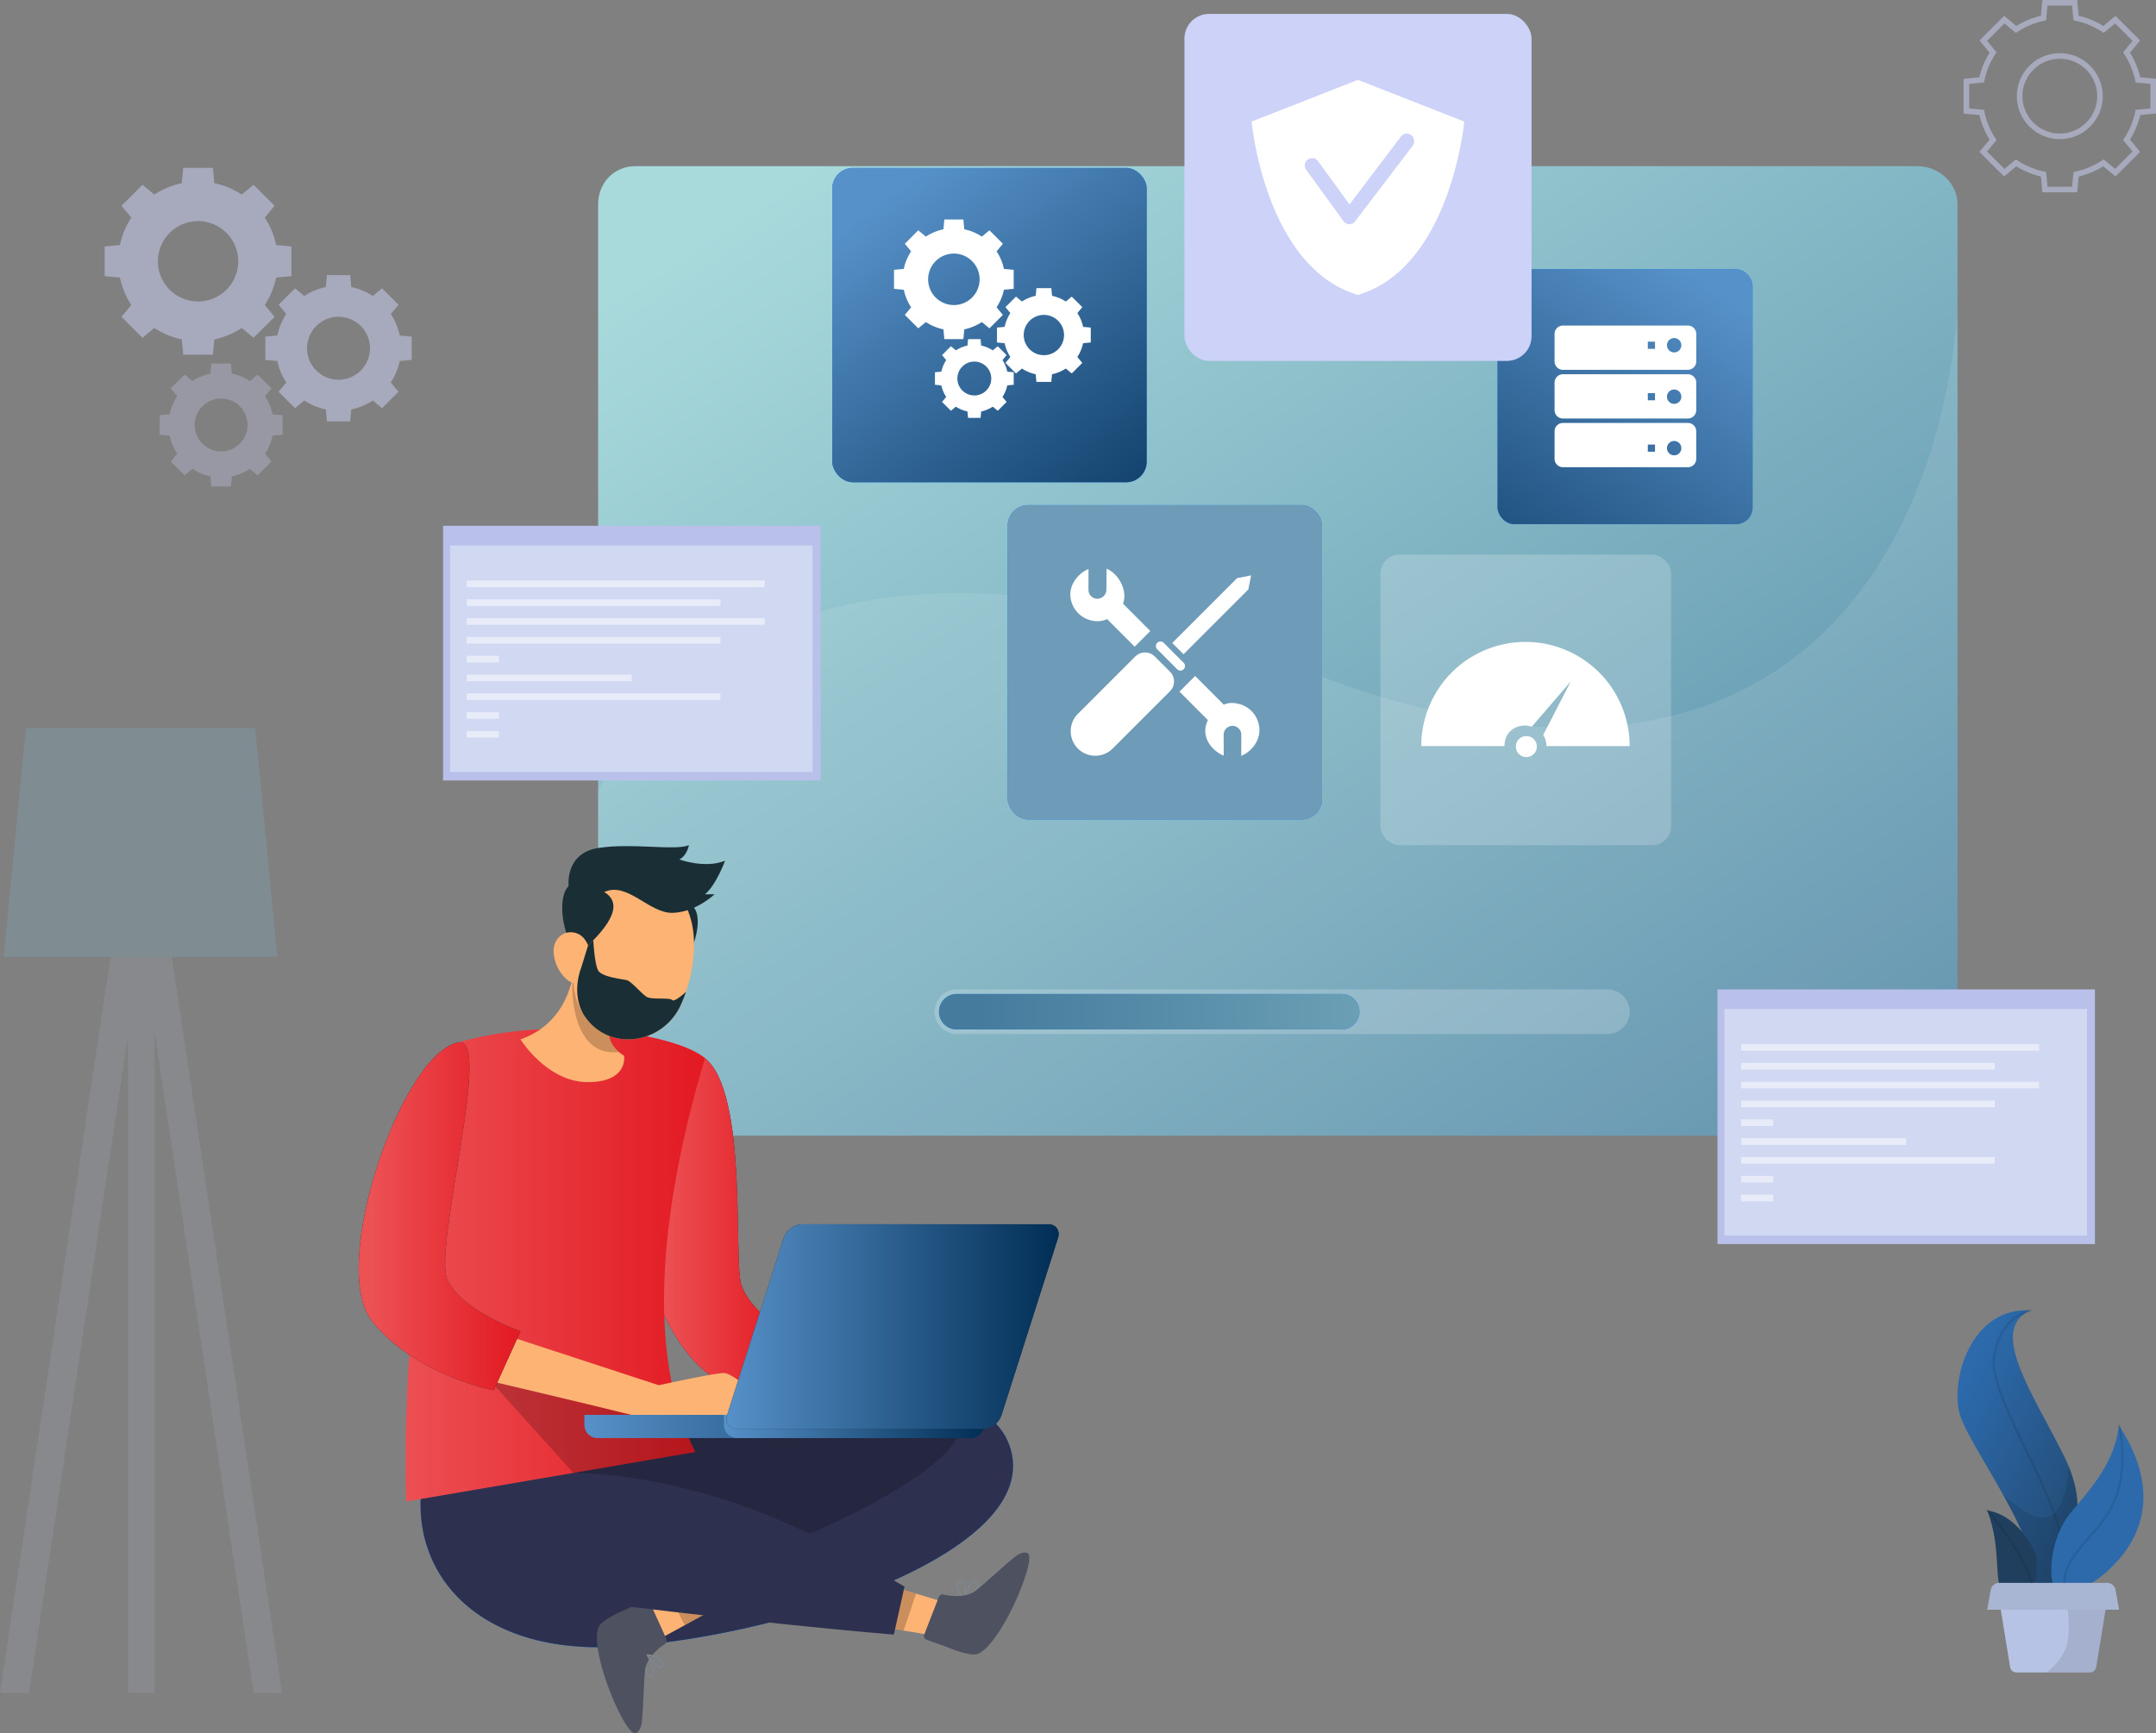 <svg xmlns="http://www.w3.org/2000/svg" xmlns:xlink="http://www.w3.org/1999/xlink" width="770.102" height="619.213" viewBox="0 0 770.102 619.213">
  <rect x="0" y="0" width="770.102" height="619.213" fill="#808080" stroke="none"/>
  <defs>
    <linearGradient id="linear-gradient" x1="0.097" y1="0.054" x2="1.11" y2="1.177" gradientUnits="objectBoundingBox">
      <stop offset="0" stop-color="#a8dadc"/>
      <stop offset="1" stop-color="#457b9d"/>
    </linearGradient>
    <linearGradient id="linear-gradient-2" x1="2.471" y1="0.5" x2="0.093" y2="0.5" xlink:href="#linear-gradient"/>
    <linearGradient id="linear-gradient-3" y1="0.5" x2="1" y2="0.5" gradientUnits="objectBoundingBox">
      <stop offset="0" stop-color="#ec5154"/>
      <stop offset="0.099" stop-color="#eb4b4f"/>
      <stop offset="1" stop-color="#e31922"/>
    </linearGradient>
    <linearGradient id="linear-gradient-6" y1="0.5" x2="1" y2="0.5" gradientUnits="objectBoundingBox">
      <stop offset="0" stop-color="#5791c9"/>
      <stop offset="1" stop-color="#002d54"/>
    </linearGradient>
    <linearGradient id="linear-gradient-8" y1="0.5" y2="0.5" xlink:href="#linear-gradient-6"/>
    <linearGradient id="linear-gradient-9" x1="0.185" y1="0.081" x2="1.12" y2="1.325" xlink:href="#linear-gradient-6"/>
    <linearGradient id="linear-gradient-10" x1="0.812" y1="0.051" x2="-0.341" y2="1.709" xlink:href="#linear-gradient-6"/>
    <linearGradient id="linear-gradient-11" x1="0.251" y1="0.1" x2="1.092" y2="1.038" gradientUnits="objectBoundingBox">
      <stop offset="0" stop-color="#2c6aac"/>
      <stop offset="1" stop-color="#203f5e"/>
    </linearGradient>
    <linearGradient id="linear-gradient-12" x1="-62.865" y1="11.122" x2="-62.864" y2="11.122" xlink:href="#linear-gradient-11"/>
    <linearGradient id="linear-gradient-13" x1="-35.697" y1="6.14" x2="-35.713" y2="6.133" xlink:href="#linear-gradient-11"/>
    <linearGradient id="linear-gradient-14" x1="-29.164" y1="10.581" x2="-29.164" y2="10.581" gradientUnits="objectBoundingBox">
      <stop offset="0" stop-color="#adbae0"/>
      <stop offset="1" stop-color="#c0cbe8"/>
    </linearGradient>
  </defs>
  <g id="Group_14142" data-name="Group 14142" transform="translate(-435.416 -178.131)">
    <g id="Group_14108" data-name="Group 14108" transform="translate(472.803 238.131)" opacity="0.5">
      <g id="Group_14107" data-name="Group 14107">
        <path id="Path_14864" data-name="Path 14864" d="M545.37,261.152v-10.6l-5.458-.514a28.314,28.314,0,0,0-4.071-9.792l3.506-4.234-7.5-7.5-4.234,3.5a28.34,28.34,0,0,0-9.792-4.069l-.514-5.458h-10.6l-.514,5.458a28.333,28.333,0,0,0-9.79,4.069l-4.236-3.5-7.5,7.5,3.506,4.234a28.345,28.345,0,0,0-4.071,9.792l-5.458.514v10.6l5.458.514a28.324,28.324,0,0,0,4.071,9.79l-3.506,4.236,7.5,7.5,4.236-3.506a28.307,28.307,0,0,0,9.79,4.071l.514,5.458h10.6l.514-5.458a28.314,28.314,0,0,0,9.792-4.071l4.234,3.506,7.5-7.5-3.506-4.236a28.262,28.262,0,0,0,4.071-9.79Zm-33.357,9.05a14.35,14.35,0,1,1,14.35-14.35A14.349,14.349,0,0,1,512.013,270.2Z" transform="translate(-478.655 -222.495)" fill="#cdd2f9"/>
        <path id="Path_14920" data-name="Path 14920" d="M545.37,261.152v-10.6l-5.458-.514a28.314,28.314,0,0,0-4.071-9.792l3.506-4.234-7.5-7.5-4.234,3.5a28.34,28.34,0,0,0-9.792-4.069l-.514-5.458h-10.6l-.514,5.458a28.333,28.333,0,0,0-9.79,4.069l-4.236-3.5-7.5,7.5,3.506,4.234a28.345,28.345,0,0,0-4.071,9.792l-5.458.514v10.6l5.458.514a28.324,28.324,0,0,0,4.071,9.79l-3.506,4.236,7.5,7.5,4.236-3.506a28.307,28.307,0,0,0,9.79,4.071l.514,5.458h10.6l.514-5.458a28.314,28.314,0,0,0,9.792-4.071l4.234,3.506,7.5-7.5-3.506-4.236a28.262,28.262,0,0,0,4.071-9.79Zm-33.357,9.05a14.35,14.35,0,1,1,14.35-14.35A14.349,14.349,0,0,1,512.013,270.2Z" transform="translate(186.345 -281.495)" fill="none" stroke="#cdd2f9" stroke-width="2"/>
        <path id="Path_14865" data-name="Path 14865" d="M567.224,276.993v-8.307l-4.277-.4a22.185,22.185,0,0,0-3.19-7.672l2.747-3.318-5.872-5.874-3.32,2.747a22.177,22.177,0,0,0-7.671-3.19l-.4-4.277h-8.307l-.4,4.277a22.171,22.171,0,0,0-7.672,3.19l-3.32-2.747-5.872,5.874,2.747,3.318a22.185,22.185,0,0,0-3.19,7.672l-4.277.4v8.307l4.277.4a22.2,22.2,0,0,0,3.19,7.672l-2.747,3.318,5.872,5.872,3.32-2.747a22.17,22.17,0,0,0,7.672,3.19l.4,4.277h8.307l.4-4.277a22.2,22.2,0,0,0,7.672-3.19l3.318,2.747,5.872-5.872-2.747-3.318a22.2,22.2,0,0,0,3.19-7.672Zm-26.139,7.092A11.244,11.244,0,1,1,552.33,272.84,11.244,11.244,0,0,1,541.085,284.085Z" transform="translate(-457.548 -208.417)" fill="#cdd2f9"/>
        <path id="Path_14866" data-name="Path 14866" d="M534.984,292.12v-6.976l-3.592-.338a18.658,18.658,0,0,0-2.679-6.445l2.308-2.787-4.933-4.933-2.788,2.308a18.65,18.65,0,0,0-6.443-2.679l-.339-3.592h-6.976l-.338,3.592a18.65,18.65,0,0,0-6.443,2.679l-2.788-2.308-4.933,4.933,2.308,2.787a18.658,18.658,0,0,0-2.679,6.445l-3.592.338v6.976l3.592.338a18.663,18.663,0,0,0,2.679,6.443l-2.308,2.787,4.933,4.933,2.788-2.306A18.649,18.649,0,0,0,509.2,307l.338,3.592h6.976l.339-3.592a18.649,18.649,0,0,0,6.443-2.679l2.788,2.306,4.933-4.933-2.308-2.787a18.663,18.663,0,0,0,2.679-6.443Zm-21.954,5.956a9.445,9.445,0,1,1,9.444-9.445A9.445,9.445,0,0,1,513.03,298.077Z" transform="translate(-471.432 -196.799)" fill="#cdd2f9" opacity="0.6"/>
      </g>
    </g>
    <g id="Group_14110" data-name="Group 14110" transform="translate(435.416 438.28)" opacity="0.15">
      <path id="Path_14867" data-name="Path 14867" d="M445.776,634.508l35.347-234.859V634.508h9.49V398.182L526,634.508h10.168L491.876,338.691l-1.263.187v-9.62h-9.49v9.587l-1.3-.154L435.416,634.508Z" transform="translate(-435.416 -289.801)" fill="#b8bcd2"/>
      <g id="Group_14109" data-name="Group 14109" transform="translate(1.31)">
        <path id="Path_14868" data-name="Path 14868" d="M534.016,386.009H436.244l7.913-81.7H526.1Z" transform="translate(-436.244 -304.31)" fill="#7cd1f6"/>
      </g>
    </g>
    <g id="Group_14111" data-name="Group 14111" transform="translate(649.065 237.502)">
      <path id="Path_14869" data-name="Path 14869" d="M1056.051,238.4V556.7c0,7.623-6.674,14.456-14.282,14.456h-458c-7.607,0-13.27-6.833-13.27-14.456V238.4c0-7.607,5.662-13.618,13.27-13.618h458C1049.377,224.785,1056.051,230.8,1056.051,238.4Z" transform="translate(-570.5 -224.785)" fill="url(#linear-gradient)"/>
      <path id="Path_14870" data-name="Path 14870" d="M1056.051,258.475v278.63c0,7.623-6.674,14.456-14.282,14.456h-458c-7.607,0-13.27-6.833-13.27-14.456V428.655c40.3-77.43,136.362-90.056,248.838-44.744C978.553,448.053,1046.448,360.99,1056.051,258.475Z" transform="translate(-570.5 -205.191)" fill="#fff" opacity="0.1" style="isolation: isolate"/>
    </g>
    <g id="Group_14112" data-name="Group 14112" transform="translate(769.267 531.623)">
      <path id="Path_14871" data-name="Path 14871" d="M886.778,426.677H654.465a7.965,7.965,0,0,1-7.965-7.965h0a7.964,7.964,0,0,1,7.965-7.963H886.778a7.963,7.963,0,0,1,7.963,7.963h0A7.963,7.963,0,0,1,886.778,426.677Z" transform="translate(-646.5 -410.749)" fill="#fff" opacity="0.2" style="isolation: isolate"/>
      <path id="Path_14872" data-name="Path 14872" d="M653.883,424.438a6.327,6.327,0,1,1,0-12.653H791.241a6.327,6.327,0,1,1,0,12.653Z" transform="translate(-645.918 -410.146)" fill="#007cff"/>
      <path id="Path_14873" data-name="Path 14873" d="M653.883,424.438a6.327,6.327,0,1,1,0-12.653H791.241a6.327,6.327,0,1,1,0,12.653Z" transform="translate(-645.918 -410.146)" fill="url(#linear-gradient-2)"/>
    </g>
    <g id="_Group_" data-name="&lt;Group&gt;" transform="translate(563.534 480.099)">
      <g id="Group_14113" data-name="Group 14113" transform="translate(106.337 76.083)">
        <path id="Path_14874" data-name="Path 14874" d="M600.335,428.045c15.476,12.439,10.079,71.808,12.985,80.942s15.362,16.635,15.362,16.635L611.3,545.964s-14.529-2.518-25.563-26.182S600.335,428.045,600.335,428.045Z" transform="translate(-582.982 -428.045)" fill="#1a2e35"/>
        <path id="Path_14875" data-name="Path 14875" d="M600.335,428.045c15.476,12.439,10.079,71.808,12.985,80.942s15.362,16.635,15.362,16.635L611.3,545.964s-14.529-2.518-25.563-26.182S600.335,428.045,600.335,428.045Z" transform="translate(-582.982 -428.045)" fill="url(#linear-gradient-3)"/>
      </g>
      <g id="Group_14114" data-name="Group 14114" transform="translate(22.102 194.738)">
        <path id="Path_14876" data-name="Path 14876" d="M617.406,511.194s111.217-31.038,125.187,7.995-87,70.149-142.886,72.056-78.682-37.283-62.2-74.525Z" transform="translate(-532.259 -499.494)" fill="#007cff"/>
        <path id="Path_14877" data-name="Path 14877" d="M617.406,511.194s111.217-31.038,125.187,7.995-87,70.149-142.886,72.056-78.682-37.283-62.2-74.525Z" transform="translate(-532.259 -499.494)" fill="#2d314f"/>
      </g>
      <path id="Path_14878" data-name="Path 14878" d="M649.379,547.349a.363.363,0,0,1-.41-.022.284.284,0,0,1-.1-.345c.183-.623,2.033-6,3.9-6.56a1.163,1.163,0,0,1,1.116.327,1.906,1.906,0,0,1,.664,1.8,4.988,4.988,0,0,1-1.752,2.524A20.334,20.334,0,0,1,649.379,547.349Zm.48-1.031a8.014,8.014,0,0,0,3.982-3.836,1.22,1.22,0,0,0-.475-1.23.4.4,0,0,0-.438-.13,1.251,1.251,0,0,0-.43.252A15.545,15.545,0,0,0,649.859,546.318Z" transform="translate(-433.128 -277.737)" fill="#7e858c"/>
      <path id="Path_14879" data-name="Path 14879" d="M650.192,547.562a.306.306,0,0,1-.349-.1c-.174-.151-2.753-3.408-2.328-5.6a2.077,2.077,0,0,1,.89-1.348,1.2,1.2,0,0,1,1.49-.14c1.35.952,1.186,5.311.523,6.963l-.048.164A.342.342,0,0,1,650.192,547.562Zm-1.466-6.385a1.382,1.382,0,0,0-.448.784c-.267,1.39,1.028,3.476,1.727,4.476.427-1.862.289-4.919-.5-5.469-.086-.045-.247-.171-.648.11l-.128.1Z" transform="translate(-434.04 -277.88)" fill="#7e858c"/>
      <path id="Path_14880" data-name="Path 14880" d="M581.226,556.589a.359.359,0,0,1,.3-.277.286.286,0,0,1,.316.173c.315.565,2.86,5.646,1.953,7.378a1.161,1.161,0,0,1-1.013.568,1.9,1.9,0,0,1-1.752-.785,4.972,4.972,0,0,1-.578-3.019A20.28,20.28,0,0,1,581.226,556.589Zm.4,1.064a8,8,0,0,0-.045,5.53,1.219,1.219,0,0,0,1.211.522.4.4,0,0,0,.4-.223,1.219,1.219,0,0,0,.121-.483A15.585,15.585,0,0,0,581.626,557.654Z" transform="translate(-478.342 -267.22)" fill="#7e858c"/>
      <path id="Path_14881" data-name="Path 14881" d="M608.719,533.854l-19.681,14.431-9.453,6.929,6.174,10.767,9.592-5.246,23.429-12.813Z" transform="translate(-478.89 -282.054)" fill="#fcb373"/>
      <path id="Path_14882" data-name="Path 14882" d="M595.02,558.555l-5.937-13.1a1.421,1.421,0,0,0-1.921-.691l-6.4,3.135s-8.915,3.6-10.034,6.5c-3.27,8.463,9.121,37.786,12.988,37.793,1.415,0,2.255-2.192,2.453-3.591.626-4.441.732-15.605,1.3-19.3.664-4.324,5.035-7.651,7.053-8.976A1.41,1.41,0,0,0,595.02,558.555Z" transform="translate(-485.102 -274.944)" fill="#4e5160"/>
      <path id="Path_14883" data-name="Path 14883" d="M580.945,556.477a.306.306,0,0,1,.315-.178c.229-.018,4.361.417,5.635,2.259a2.078,2.078,0,0,1,.339,1.578,1.2,1.2,0,0,1-.943,1.163c-1.622.3-4.622-2.868-5.339-4.5l-.083-.149A.339.339,0,0,1,580.945,556.477Zm5.586,3.419a1.368,1.368,0,0,0-.246-.867c-.805-1.164-3.2-1.7-4.406-1.9,1.031,1.606,3.311,3.648,4.258,3.466.093-.03.3-.056.375-.538l.018-.163Z" transform="translate(-478.041 -267.227)" fill="#7e858c"/>
      <path id="Path_14884" data-name="Path 14884" d="M604.958,533.854l-19.681,14.431,6.313,12.45,23.429-12.813Z" transform="translate(-475.129 -282.054)" opacity="0.2" style="isolation: isolate"/>
      <path id="Path_14885" data-name="Path 14885" d="M621.652,555.594l24.081,3.963,11.564,1.905,3.372-11.945-10.459-3.182-25.548-7.773Z" transform="translate(-451.096 -278.944)" fill="#fcb373"/>
      <path id="Path_14886" data-name="Path 14886" d="M645.837,550.306l-5.208,13.41a1.423,1.423,0,0,0,.85,1.857l6.721,2.38s8.812,3.846,11.665,2.619c8.335-3.585,20.612-32.955,17.911-35.722-.988-1.013-3.144-.078-4.28.759-3.612,2.66-11.663,10.4-14.7,12.576-3.554,2.551-8.988,1.757-11.346,1.242A1.41,1.41,0,0,0,645.837,550.306Z" transform="translate(-438.622 -281.688)" fill="#4e5160"/>
      <path id="Path_14887" data-name="Path 14887" d="M621.652,555.594l24.081,3.963,4.477-13.222-25.548-7.773Z" transform="translate(-451.096 -278.944)" opacity="0.2" style="isolation: isolate"/>
      <path id="Path_14888" data-name="Path 14888" d="M701.878,564.618s-100.107-59.046-133.983-57.475-36.841,35.29-22.863,53.984,39.787,23.246,39.787,23.246-17.572-24.836-15.033-31.822,12.226,16.512,12.226,16.512,62.024,8.122,116.054,12.7Z" transform="translate(-506.91 -299.722)" fill="#2d314f"/>
      <path id="Path_14889" data-name="Path 14889" d="M632.585,572.964c-18.107-34.875-12.345-87.93,3.4-140.727-10.957-9.152-54.693-15.333-88.085-5.628,0,0-21.161,78.406-18.663,164.038Z" transform="translate(-512.292 -356.153)" fill="url(#linear-gradient-3)"/>
      <path id="Path_14890" data-name="Path 14890" d="M577.8,449.967c-14.564,0-24.047-15.278-24.047-15.278,19.1-6.693,19.164-26.853,19.164-26.853l7.357,7.191,10.479,10.263c-8.719,6.178-4.6,11.525-1.827,13.9a12.756,12.756,0,0,0,1.827,1.362S592.361,449.967,577.8,449.967Z" transform="translate(-495.959 -365.315)" fill="#fcb373"/>
      <path id="Path_14891" data-name="Path 14891" d="M581.564,436.561c-17.869,2.009-16.657-24.744-16.657-24.744a45.492,45.492,0,0,1,8,.581l10.479,10.263C574.672,428.839,578.79,434.186,581.564,436.561Z" transform="translate(-488.599 -362.686)" opacity="0.2" style="isolation: isolate"/>
      <g id="Group_14115" data-name="Group 14115" transform="translate(69.617)">
        <path id="Path_14892" data-name="Path 14892" d="M584.98,396.829c-6.771,2.8-5.475,10.19,5.753,23.648,6.913-5.952,10.655-19.5,7.031-23.851S590.875,394.411,584.98,396.829Z" transform="translate(-547.674 -374.378)" fill="#1a2e35"/>
        <path id="Path_14893" data-name="Path 14893" d="M605.354,430.259a.129.129,0,0,1-.017.05,47.212,47.212,0,0,1-2.159,5.281c-6.676,13.6-25.874,16.242-34.376,2.79-.033-.05-.067-.083-.1-.133-5.613-9.051-3.5-17.5-1.163-32.151a20.254,20.254,0,0,1,31.62-13.585C610.3,400.251,609.638,417.754,605.354,430.259Z" transform="translate(-558.059 -377.858)" fill="#fcb373"/>
        <path id="Path_14894" data-name="Path 14894" d="M577.757,393.916c6.234,3.83,3.773,10.924-9.448,22.413-5.884-6.977-7.428-20.966-3.142-24.656S572.308,390.583,577.757,393.916Z" transform="translate(-559.647 -377.184)" fill="#1a2e35"/>
        <path id="Path_14895" data-name="Path 14895" d="M560.883,408.113a14.11,14.11,0,0,0,4.7,9.7c3.72,3.248,7.7.428,8.446-4.188.669-4.163-.468-10.876-5.052-12.342S560.634,403.543,560.883,408.113Z" transform="translate(-560.871 -369.859)" fill="#fcb373"/>
        <path id="Path_14896" data-name="Path 14896" d="M564.136,396.913s-1.5-11.728,10.472-13.664,27.641,1.058,32.485-1.018c0,0-.649,3.712-3.429,5.1,0,0,9.129,3.366,16.326.46,0,0-3.127,8.651-7.164,11.972h3.436s-6.812,6.5-15.1,6.643-16.091-11.278-24.3-7.438S564.136,396.913,564.136,396.913Z" transform="translate(-558.753 -382.231)" fill="#1a2e35"/>
        <path id="Path_14897" data-name="Path 14897" d="M604.809,421.119a.129.129,0,0,1-.017.05,47.221,47.221,0,0,1-2.159,5.281c-6.676,13.6-25.874,16.242-34.376,2.79-.033-.05-.067-.083-.1-.133-4.384-7.789-.88-16.291-.88-16.291l2.557-8.287,1.86-1.843s.432,8.42,1.744,10.795,8.785,3.072,10.313,3.487c1.511.415,5.148,4.733,6.942,5.9,1.777,1.162,8.37.2,9.15,1.162S604.809,421.119,604.809,421.119Z" transform="translate(-557.514 -368.717)" fill="#1a2e35"/>
      </g>
      <path id="Path_14898" data-name="Path 14898" d="M544.389,494.285l34.436,38.184s38.075-.847,84.3,21.748c0,0,49.61-20.491,54.167-37.513s-104.139-4.982-104.139-4.982Z" transform="translate(-502.144 -308.197)" opacity="0.2" style="isolation: isolate"/>
      <path id="Path_14899" data-name="Path 14899" d="M552.893,487.535l55.218,18.06s19.721-4.359,23.25-4.359,17.152,11.078,9.443,14.946-28.748,4.359-31.032,3.114-63.522-15.577-63.522-15.577Z" transform="translate(-500.914 -312.657)" fill="#fcb373"/>
      <g id="Group_14116" data-name="Group 14116" transform="translate(0 70.398)">
        <path id="Path_14900" data-name="Path 14900" d="M554.555,424.679c12.5-2.425-9.182,73.7-3.876,84.91s26.063,18.3,26.063,18.3l-9.549,21.078s-28.232-5.329-43.593-24.842S534.167,428.633,554.555,424.679Z" transform="translate(-518.951 -424.622)" fill="#1a2e35"/>
        <path id="Path_14901" data-name="Path 14901" d="M554.555,424.679c12.5-2.425-9.182,73.7-3.876,84.91s26.063,18.3,26.063,18.3l-9.549,21.078s-28.232-5.329-43.593-24.842S534.167,428.633,554.555,424.679Z" transform="translate(-518.951 -424.622)" fill="url(#linear-gradient-3)"/>
      </g>
      <g id="Group_14119" data-name="Group 14119" transform="translate(80.626 135.436)">
        <g id="Group_14117" data-name="Group 14117" transform="translate(0 68.089)">
          <path id="Path_14902" data-name="Path 14902" d="M567.5,504.785v3.62a4.7,4.7,0,0,0,4.489,4.683h133.5a5,5,0,0,0,4.828-4.683v-3.62Z" transform="translate(-567.5 -504.785)" fill="url(#linear-gradient-6)"/>
          <path id="Path_14903" data-name="Path 14903" d="M597.5,504.785v3.62a4.725,4.725,0,0,0,4.505,4.683h83.666a5,5,0,0,0,4.828-4.683v-3.62Z" transform="translate(-547.679 -504.785)" fill="url(#linear-gradient-6)"/>
        </g>
        <g id="Group_14118" data-name="Group 14118" transform="translate(50.711)">
          <path id="Path_14904" data-name="Path 14904" d="M601.651,536.856h88.2a7.191,7.191,0,0,0,6.41-4.733l20.227-63.447c.83-2.607-.681-4.891-3.388-4.891H624.9a7.35,7.35,0,0,0-6.41,4.891l-20.227,63.367C597.433,534.65,598.944,536.856,601.651,536.856Z" transform="translate(-598.036 -463.785)" fill="#1a2e35"/>
          <path id="Path_14905" data-name="Path 14905" d="M601.651,536.856h88.2a7.191,7.191,0,0,0,6.41-4.733l20.227-63.447c.83-2.607-.681-4.891-3.388-4.891H624.9a7.35,7.35,0,0,0-6.41,4.891l-20.227,63.367C597.433,534.65,598.944,536.856,601.651,536.856Z" transform="translate(-598.036 -463.785)" fill="url(#linear-gradient-8)"/>
        </g>
      </g>
    </g>
    <g id="Group_14123" data-name="Group 14123" transform="translate(732.7 238.131)">
      <rect id="Rectangle_20141" data-name="Rectangle 20141" width="112.294" height="112.294" rx="7.326" fill="#007cff" style="isolation: isolate"/>
      <g id="Group_14122" data-name="Group 14122">
        <rect id="Rectangle_20142" data-name="Rectangle 20142" width="112.294" height="112.294" rx="7.326" fill="url(#linear-gradient-9)"/>
        <g id="Group_14121" data-name="Group 14121" transform="translate(22.051 18.418)">
          <g id="Group_14120" data-name="Group 14120">
            <path id="Path_14906" data-name="Path 14906" d="M680.069,261.6v-6.791l-3.5-.329a18.131,18.131,0,0,0-2.608-6.274l2.247-2.712-4.8-4.8-2.712,2.247a18.1,18.1,0,0,0-6.274-2.608l-.329-3.5H655.3l-.331,3.5a18.14,18.14,0,0,0-6.273,2.61l-2.714-2.247-4.8,4.8,2.246,2.712a18.159,18.159,0,0,0-2.608,6.274l-3.5.329V261.6l3.5.331a18.134,18.134,0,0,0,2.608,6.273l-2.246,2.714,4.8,4.8,2.714-2.246a18.137,18.137,0,0,0,6.273,2.608l.331,3.5h6.791l.329-3.5a18.162,18.162,0,0,0,6.274-2.608l2.712,2.246,4.8-4.8-2.247-2.714a18.169,18.169,0,0,0,2.61-6.273ZM658.7,267.4a9.195,9.195,0,1,1,9.194-9.2A9.194,9.194,0,0,1,658.7,267.4Z" transform="translate(-637.322 -236.828)" fill="#fff"/>
            <path id="Path_14907" data-name="Path 14907" d="M694.072,271.749v-5.324l-2.741-.258a14.2,14.2,0,0,0-2.043-4.916l1.76-2.126-3.763-3.764-2.127,1.76a14.218,14.218,0,0,0-4.916-2.043l-.258-2.741h-5.322l-.258,2.741a14.218,14.218,0,0,0-4.916,2.043l-2.127-1.76-3.763,3.764,1.76,2.126a14.234,14.234,0,0,0-2.043,4.916l-2.741.258v5.324l2.741.258a14.233,14.233,0,0,0,2.043,4.916l-1.76,2.126,3.763,3.764,2.127-1.76A14.22,14.22,0,0,0,674.4,283.1l.258,2.739h5.322l.258-2.739a14.242,14.242,0,0,0,4.917-2.043l2.126,1.76,3.763-3.764-1.76-2.126a14.2,14.2,0,0,0,2.043-4.916Zm-16.748,4.542a7.2,7.2,0,1,1,7.2-7.2A7.2,7.2,0,0,1,677.324,276.291Z" transform="translate(-623.798 -227.807)" fill="#fff"/>
            <path id="Path_14908" data-name="Path 14908" d="M674.7,280.159v-4.471l-2.3-.217a11.935,11.935,0,0,0-1.716-4.128l1.479-1.786-3.162-3.162-1.786,1.479a11.932,11.932,0,0,0-4.13-1.718l-.217-2.3h-4.47l-.217,2.3a11.944,11.944,0,0,0-4.13,1.718l-1.786-1.479-3.162,3.162,1.479,1.786a11.933,11.933,0,0,0-1.716,4.128l-2.3.217v4.471l2.3.217a11.953,11.953,0,0,0,1.716,4.13l-1.479,1.786,3.162,3.16,1.786-1.479a11.944,11.944,0,0,0,4.13,1.718l.217,2.3h4.47l.217-2.3a11.932,11.932,0,0,0,4.13-1.718l1.786,1.479,3.162-3.16-1.479-1.786a11.955,11.955,0,0,0,1.716-4.13Zm-14.068,3.816a6.052,6.052,0,1,1,6.051-6.051A6.051,6.051,0,0,1,660.628,283.976Z" transform="translate(-631.949 -221.108)" fill="#fff"/>
          </g>
        </g>
      </g>
    </g>
    <g id="Group_14126" data-name="Group 14126" transform="translate(928.495 376.291)">
      <rect id="Rectangle_20143" data-name="Rectangle 20143" width="103.808" height="103.808" rx="6.772" fill="#fff" opacity="0.2" style="isolation: isolate"/>
      <g id="Group_14125" data-name="Group 14125" transform="translate(14.583 31.184)">
        <g id="Group_14124" data-name="Group 14124">
          <path id="Path_14909" data-name="Path 14909" d="M785.251,357.272a3.747,3.747,0,1,1-3.747-3.747A3.746,3.746,0,0,1,785.251,357.272Z" transform="translate(-743.972 -319.883)" fill="#fff"/>
          <path id="Path_14910" data-name="Path 14910" d="M793.611,332.254A37.212,37.212,0,0,0,756.4,369.471h29.721c0-4.745,3.355-7.34,7.494-7.34a7.88,7.88,0,0,1,2.236.432l13.934-16.177-9.839,19.137a7.043,7.043,0,0,1,1.162,3.948h29.721A37.211,37.211,0,0,0,793.611,332.254Z" transform="translate(-756.396 -332.254)" fill="#fff"/>
        </g>
      </g>
    </g>
    <g id="Group_14129" data-name="Group 14129" transform="translate(970.338 274.319)">
      <rect id="Rectangle_20144" data-name="Rectangle 20144" width="91.081" height="91.081" rx="5.942" fill="#007cff" style="isolation: isolate"/>
      <g id="Group_14128" data-name="Group 14128">
        <rect id="Rectangle_20145" data-name="Rectangle 20145" width="91.081" height="91.081" rx="5.942" fill="url(#linear-gradient-10)"/>
        <g id="Group_14127" data-name="Group 14127" transform="translate(20.353 20.121)">
          <path id="Path_14911" data-name="Path 14911" d="M837.111,263.777a2.992,2.992,0,0,0-2.994-2.992H789.492a2.992,2.992,0,0,0-2.992,2.992v9.83a2.994,2.994,0,0,0,2.992,2.994h44.625a2.994,2.994,0,0,0,2.994-2.994ZM822.379,269.1h-2.567v-2.567h2.567Zm6.84,1.283a2.566,2.566,0,1,1,2.567-2.565A2.567,2.567,0,0,1,829.219,270.384Z" transform="translate(-786.5 -260.785)" fill="#fff"/>
          <path id="Path_14912" data-name="Path 14912" d="M837.111,274.777a2.992,2.992,0,0,0-2.994-2.992H789.492a2.992,2.992,0,0,0-2.992,2.992v9.83a2.994,2.994,0,0,0,2.992,2.994h44.625a2.994,2.994,0,0,0,2.994-2.994Zm-14.733,6.312h-2.567v-2.565h2.567Zm6.84,1.283a2.565,2.565,0,1,1,2.567-2.565A2.566,2.566,0,0,1,829.219,282.372Z" transform="translate(-786.5 -254.387)" fill="#fff"/>
          <path id="Path_14913" data-name="Path 14913" d="M837.111,285.777a2.992,2.992,0,0,0-2.994-2.992H789.492a2.992,2.992,0,0,0-2.992,2.992v9.83a2.994,2.994,0,0,0,2.992,2.994h44.625a2.994,2.994,0,0,0,2.994-2.994Zm-14.733,7.3h-2.567v-2.565h2.567Zm6.84,1.283a2.565,2.565,0,1,1,2.567-2.565A2.566,2.566,0,0,1,829.219,294.362Z" transform="translate(-786.5 -247.99)" fill="#fff"/>
        </g>
      </g>
    </g>
    <g id="Group_14133" data-name="Group 14133" transform="translate(795.349 358.6)">
      <rect id="Rectangle_20146" data-name="Rectangle 20146" width="112.294" height="112.294" rx="7.326" fill="#007cff" style="isolation: isolate"/>
      <g id="Group_14132" data-name="Group 14132">
        <rect id="Rectangle_20147" data-name="Rectangle 20147" width="112.294" height="112.294" rx="7.326" fill="#6e9bb7"/>
        <g id="Group_14131" data-name="Group 14131" transform="translate(22.373 22.713)">
          <g id="Group_14130" data-name="Group 14130" transform="translate(0.137 2.381)">
            <path id="Path_14914" data-name="Path 14914" d="M679.793,368.973h0a8.776,8.776,0,0,1,0-12.409l20.48-20.48a4.949,4.949,0,0,1,7,0l5.409,5.407a4.952,4.952,0,0,1,0,7l-20.48,20.48A8.775,8.775,0,0,1,679.793,368.973Z" transform="translate(-677.224 -307.09)" fill="#fff"/>
            <path id="Path_14915" data-name="Path 14915" d="M704.186,345.392l-4.025-4.025L723.3,318.227l5.033-1.008-1.008,5.033Z" transform="translate(-663.883 -317.218)" fill="#fff"/>
            <path id="Path_14916" data-name="Path 14916" d="M704.07,342.07l-7.127-7.127a1.629,1.629,0,0,1,0-2.306h0a1.629,1.629,0,0,1,2.306,0l7.127,7.127a1.632,1.632,0,0,1,0,2.306h0A1.632,1.632,0,0,1,704.07,342.07Z" transform="translate(-666.032 -308.529)" fill="#fff"/>
          </g>
          <path id="Path_14917" data-name="Path 14917" d="M705.718,337.988l-9.762-9.789c1.827-4.887-1.854-10.9-5.858-12.487l-.079,7.535a3.223,3.223,0,0,1-3.2,3.193,3.164,3.164,0,0,1-3.195-3.132l.011-7.465c-3.165,1.229-6.489,4.83-6.5,9.1a9.678,9.678,0,0,0,8.444,9.434,8.377,8.377,0,0,0,4.712-.66l9.833,9.861Z" transform="translate(-677.137 -315.713)" fill="#fff"/>
          <path id="Path_14918" data-name="Path 14918" d="M723.866,361.016l-.014,7.47c3.165-1.229,6.486-4.829,6.492-9.1a9.7,9.7,0,0,0-8.234-9.641,7.573,7.573,0,0,0-4.5.451l-10.222-10.25-5.593,5.593,10.149,10.178c-2.947,6,1.645,11.108,5.648,12.7l-.025-7.43a3.151,3.151,0,1,1,6.3.035Z" transform="translate(-662.797 -301.619)" fill="#fff"/>
        </g>
      </g>
    </g>
    <g id="Group_14135" data-name="Group 14135" transform="translate(858.488 183.09)">
      <rect id="Rectangle_20148" data-name="Rectangle 20148" width="123.987" height="123.987" rx="8.83" transform="translate(123.987 123.987) rotate(180)" fill="#cdd2f9"/>
      <g id="Group_14134" data-name="Group 14134" transform="translate(23.984 23.575)">
        <path id="Path_14919" data-name="Path 14919" d="M757.449,219.192l-37.982,14.9s4.8,52.155,37.982,61.935c33.18-9.779,37.982-61.935,37.982-61.935Zm-.969,50.5a2.644,2.644,0,0,1-2.086,1.063h-.028a2.625,2.625,0,0,1-2.093-1.105L738.957,251.3a2.623,2.623,0,0,1,4.24-3.089l11.241,15.479,18.386-24.255a2.618,2.618,0,0,1,3.67-.506,2.811,2.811,0,0,1,.5,3.828Z" transform="translate(-719.467 -219.192)" fill="#fff"/>
      </g>
    </g>
    <g id="Group_14138" data-name="Group 14138" transform="translate(1048.88 531.623)">
      <g id="Group_14136" data-name="Group 14136">
        <rect id="Rectangle_20149" data-name="Rectangle 20149" width="134.828" height="90.988" fill="#b9c1ea"/>
      </g>
      <rect id="Rectangle_20150" data-name="Rectangle 20150" width="129.482" height="80.942" transform="translate(2.504 7.017)" fill="#d1d8f2"/>
      <g id="Group_14137" data-name="Group 14137" transform="translate(8.435 19.554)">
        <rect id="Rectangle_20151" data-name="Rectangle 20151" width="106.457" height="2.372" fill="#fff" opacity="0.5"/>
        <rect id="Rectangle_20152" data-name="Rectangle 20152" width="90.631" height="2.372" transform="translate(0 6.722)" fill="#fff" opacity="0.5"/>
        <rect id="Rectangle_20153" data-name="Rectangle 20153" width="106.457" height="2.372" transform="translate(0 13.444)" fill="#fff" opacity="0.5"/>
        <rect id="Rectangle_20154" data-name="Rectangle 20154" width="90.631" height="2.372" transform="translate(0 20.165)" fill="#fff" opacity="0.5"/>
        <rect id="Rectangle_20155" data-name="Rectangle 20155" width="11.501" height="2.372" transform="translate(0 26.887)" fill="#fff" opacity="0.5"/>
        <rect id="Rectangle_20156" data-name="Rectangle 20156" width="58.979" height="2.372" transform="translate(0 33.609)" fill="#fff" opacity="0.5"/>
        <rect id="Rectangle_20157" data-name="Rectangle 20157" width="90.631" height="2.372" transform="translate(0 40.331)" fill="#fff" opacity="0.5"/>
        <rect id="Rectangle_20158" data-name="Rectangle 20158" width="11.501" height="2.372" transform="translate(0 47.053)" fill="#fff" opacity="0.5"/>
        <rect id="Rectangle_20159" data-name="Rectangle 20159" width="11.501" height="2.372" transform="translate(0 53.774)" fill="#fff" opacity="0.5"/>
      </g>
    </g>
    <g id="Group_14141" data-name="Group 14141" transform="translate(593.681 365.983)">
      <g id="Group_14139" data-name="Group 14139">
        <rect id="Rectangle_20160" data-name="Rectangle 20160" width="134.828" height="90.988" fill="#b9c1ea"/>
      </g>
      <rect id="Rectangle_20161" data-name="Rectangle 20161" width="129.482" height="80.942" transform="translate(2.504 7.017)" fill="#d1d8f2"/>
      <g id="Group_14140" data-name="Group 14140" transform="translate(8.435 19.554)">
        <rect id="Rectangle_20162" data-name="Rectangle 20162" width="106.457" height="2.372" fill="#fff" opacity="0.5"/>
        <rect id="Rectangle_20163" data-name="Rectangle 20163" width="90.631" height="2.372" transform="translate(0 6.722)" fill="#fff" opacity="0.5"/>
        <rect id="Rectangle_20164" data-name="Rectangle 20164" width="106.457" height="2.372" transform="translate(0 13.444)" fill="#fff" opacity="0.5"/>
        <rect id="Rectangle_20165" data-name="Rectangle 20165" width="90.631" height="2.372" transform="translate(0 20.165)" fill="#fff" opacity="0.5"/>
        <rect id="Rectangle_20166" data-name="Rectangle 20166" width="11.501" height="2.372" transform="translate(0 26.887)" fill="#fff" opacity="0.5"/>
        <rect id="Rectangle_20167" data-name="Rectangle 20167" width="58.979" height="2.372" transform="translate(0 33.609)" fill="#fff" opacity="0.5"/>
        <rect id="Rectangle_20168" data-name="Rectangle 20168" width="90.631" height="2.372" transform="translate(0 40.331)" fill="#fff" opacity="0.5"/>
        <rect id="Rectangle_20169" data-name="Rectangle 20169" width="11.501" height="2.372" transform="translate(0 47.053)" fill="#fff" opacity="0.5"/>
        <rect id="Rectangle_20170" data-name="Rectangle 20170" width="11.501" height="2.372" transform="translate(0 53.774)" fill="#fff" opacity="0.5"/>
      </g>
    </g>
    <g id="Group_4899" data-name="Group 4899" transform="translate(1134.615 646.276)">
      <path id="Path_7268" data-name="Path 7268" d="M871.912,482.327c1.572,5.718,8.79,16.807,15.378,28.68,7.2,12.955,13.648,26.836,11.128,35.65a19.485,19.485,0,0,0-.911,5c-.025,3.835,2.888,2.644,5.828.469a53.634,53.634,0,0,0,6.036-5.47l-.224-17.089s9.688-8.9,1.737-28.372q-.757-1.844-1.737-3.835c-10.953-22.127-27.379-45.352-11.826-51.928C875.843,444.12,868.615,470.365,871.912,482.327Z" transform="translate(-871.151 -445.386)" fill="url(#linear-gradient-11)"/>
      <path id="Path_7269" data-name="Path 7269" d="M894.1,445.424s-11.175,1.75-13.146,17.088,28.479,56.542,23.443,70.556" transform="translate(-867.926 -445.374)" fill="none" stroke="#000" stroke-linecap="round" stroke-miterlimit="10" stroke-width="0.818" opacity="0.1" style="isolation: isolate"/>
      <path id="Path_7270" data-name="Path 7270" d="M879.123,499.038c6.565,17.307,0,30.439,9.859,32.308,4.511.861,6.505-2.484,7.326-6.369a35.13,35.13,0,0,0,.333-9.942,33.465,33.465,0,0,0-5.187-8.434C888.587,503.218,884.517,499.924,879.123,499.038Z" transform="translate(-868.503 -427.565)" fill="url(#linear-gradient-12)"/>
      <path id="Path_7271" data-name="Path 7271" d="M896.305,528.046c.037,4.031.946,7.449,2.814,9.245a6.838,6.838,0,0,0,.542.48c4.66,3.774,7.633-3.133,7.633-3.133s12.393-6.111,18.54-18.518c4.709-9.526,5.752-22.779-5.325-39.817-1.624,12.132-8.271,20.394-14.862,28.238v.009c-.825.983-1.636,1.945-2.447,2.915C898.639,512.938,896.244,521.344,896.305,528.046Z" transform="translate(-862.796 -435.117)" fill="url(#linear-gradient-13)"/>
      <path id="Path_7272" data-name="Path 7272" d="M919.358,476.3s3.725,15.176-1.973,27.66-18.622,18.184-17.529,30.233" transform="translate(-861.638 -435.117)" fill="none" stroke="#000" stroke-linecap="round" stroke-miterlimit="10" stroke-width="0.818" opacity="0.1" style="isolation: isolate"/>
      <path id="Path_7273" data-name="Path 7273" d="M879.116,499.039s14.682,15.993,16.653,29.8" transform="translate(-868.505 -427.565)" fill="none" stroke="#000" stroke-linecap="round" stroke-miterlimit="10" stroke-width="0.818" opacity="0.1" style="isolation: isolate"/>
      <path id="Path_7274" data-name="Path 7274" d="M882.12,522.41l4.206,25.815a2.3,2.3,0,0,0,2.262,1.87h26.2a2.307,2.307,0,0,0,2.262-1.87l3.418-20.961.787-4.854a2.295,2.295,0,0,0-2.262-2.716H884.381a2.3,2.3,0,0,0-2.3,2.3A2.323,2.323,0,0,0,882.12,522.41Z" transform="translate(-867.52 -420.705)" fill="url(#linear-gradient-14)"/>
      <path id="Path_7275" data-name="Path 7275" d="M879.122,528.073h47.1l-1.243-7.032a3.109,3.109,0,0,0-3.049-2.558H883.4a3.093,3.093,0,0,0-3.035,2.558Z" transform="translate(-868.503 -421.107)" fill="#a9b6d3"/>
      <path id="Path_7276" data-name="Path 7276" d="M895.264,518.938a35.14,35.14,0,0,1-.32,9.909h6.16a22.588,22.588,0,0,1-.467-4.449c-.061-6.7,2.335-15.109,6.9-20.581.811-.97,1.625-1.929,2.446-2.915v-.012a38.831,38.831,0,0,0-3.121-13.608c-.358,6.208-1.884,17-8.078,18.147-4.711.858-10.845-3.811-15.516-8.338,2.474,4.439,4.844,8.988,6.81,13.415A33.5,33.5,0,0,1,895.264,518.938Z" transform="translate(-867.127 -431.47)" opacity="0.1" style="isolation: isolate"/>
      <path id="Path_7277" data-name="Path 7277" d="M894.893,548.108H910.53a2.307,2.307,0,0,0,2.263-1.872l3.354-20.555H902.635c.334,2.875.737,8.249-.281,12.416A18.469,18.469,0,0,1,894.893,548.108Z" transform="translate(-863.265 -418.716)" opacity="0.1" style="isolation: isolate"/>
    </g>
  </g>
</svg>
